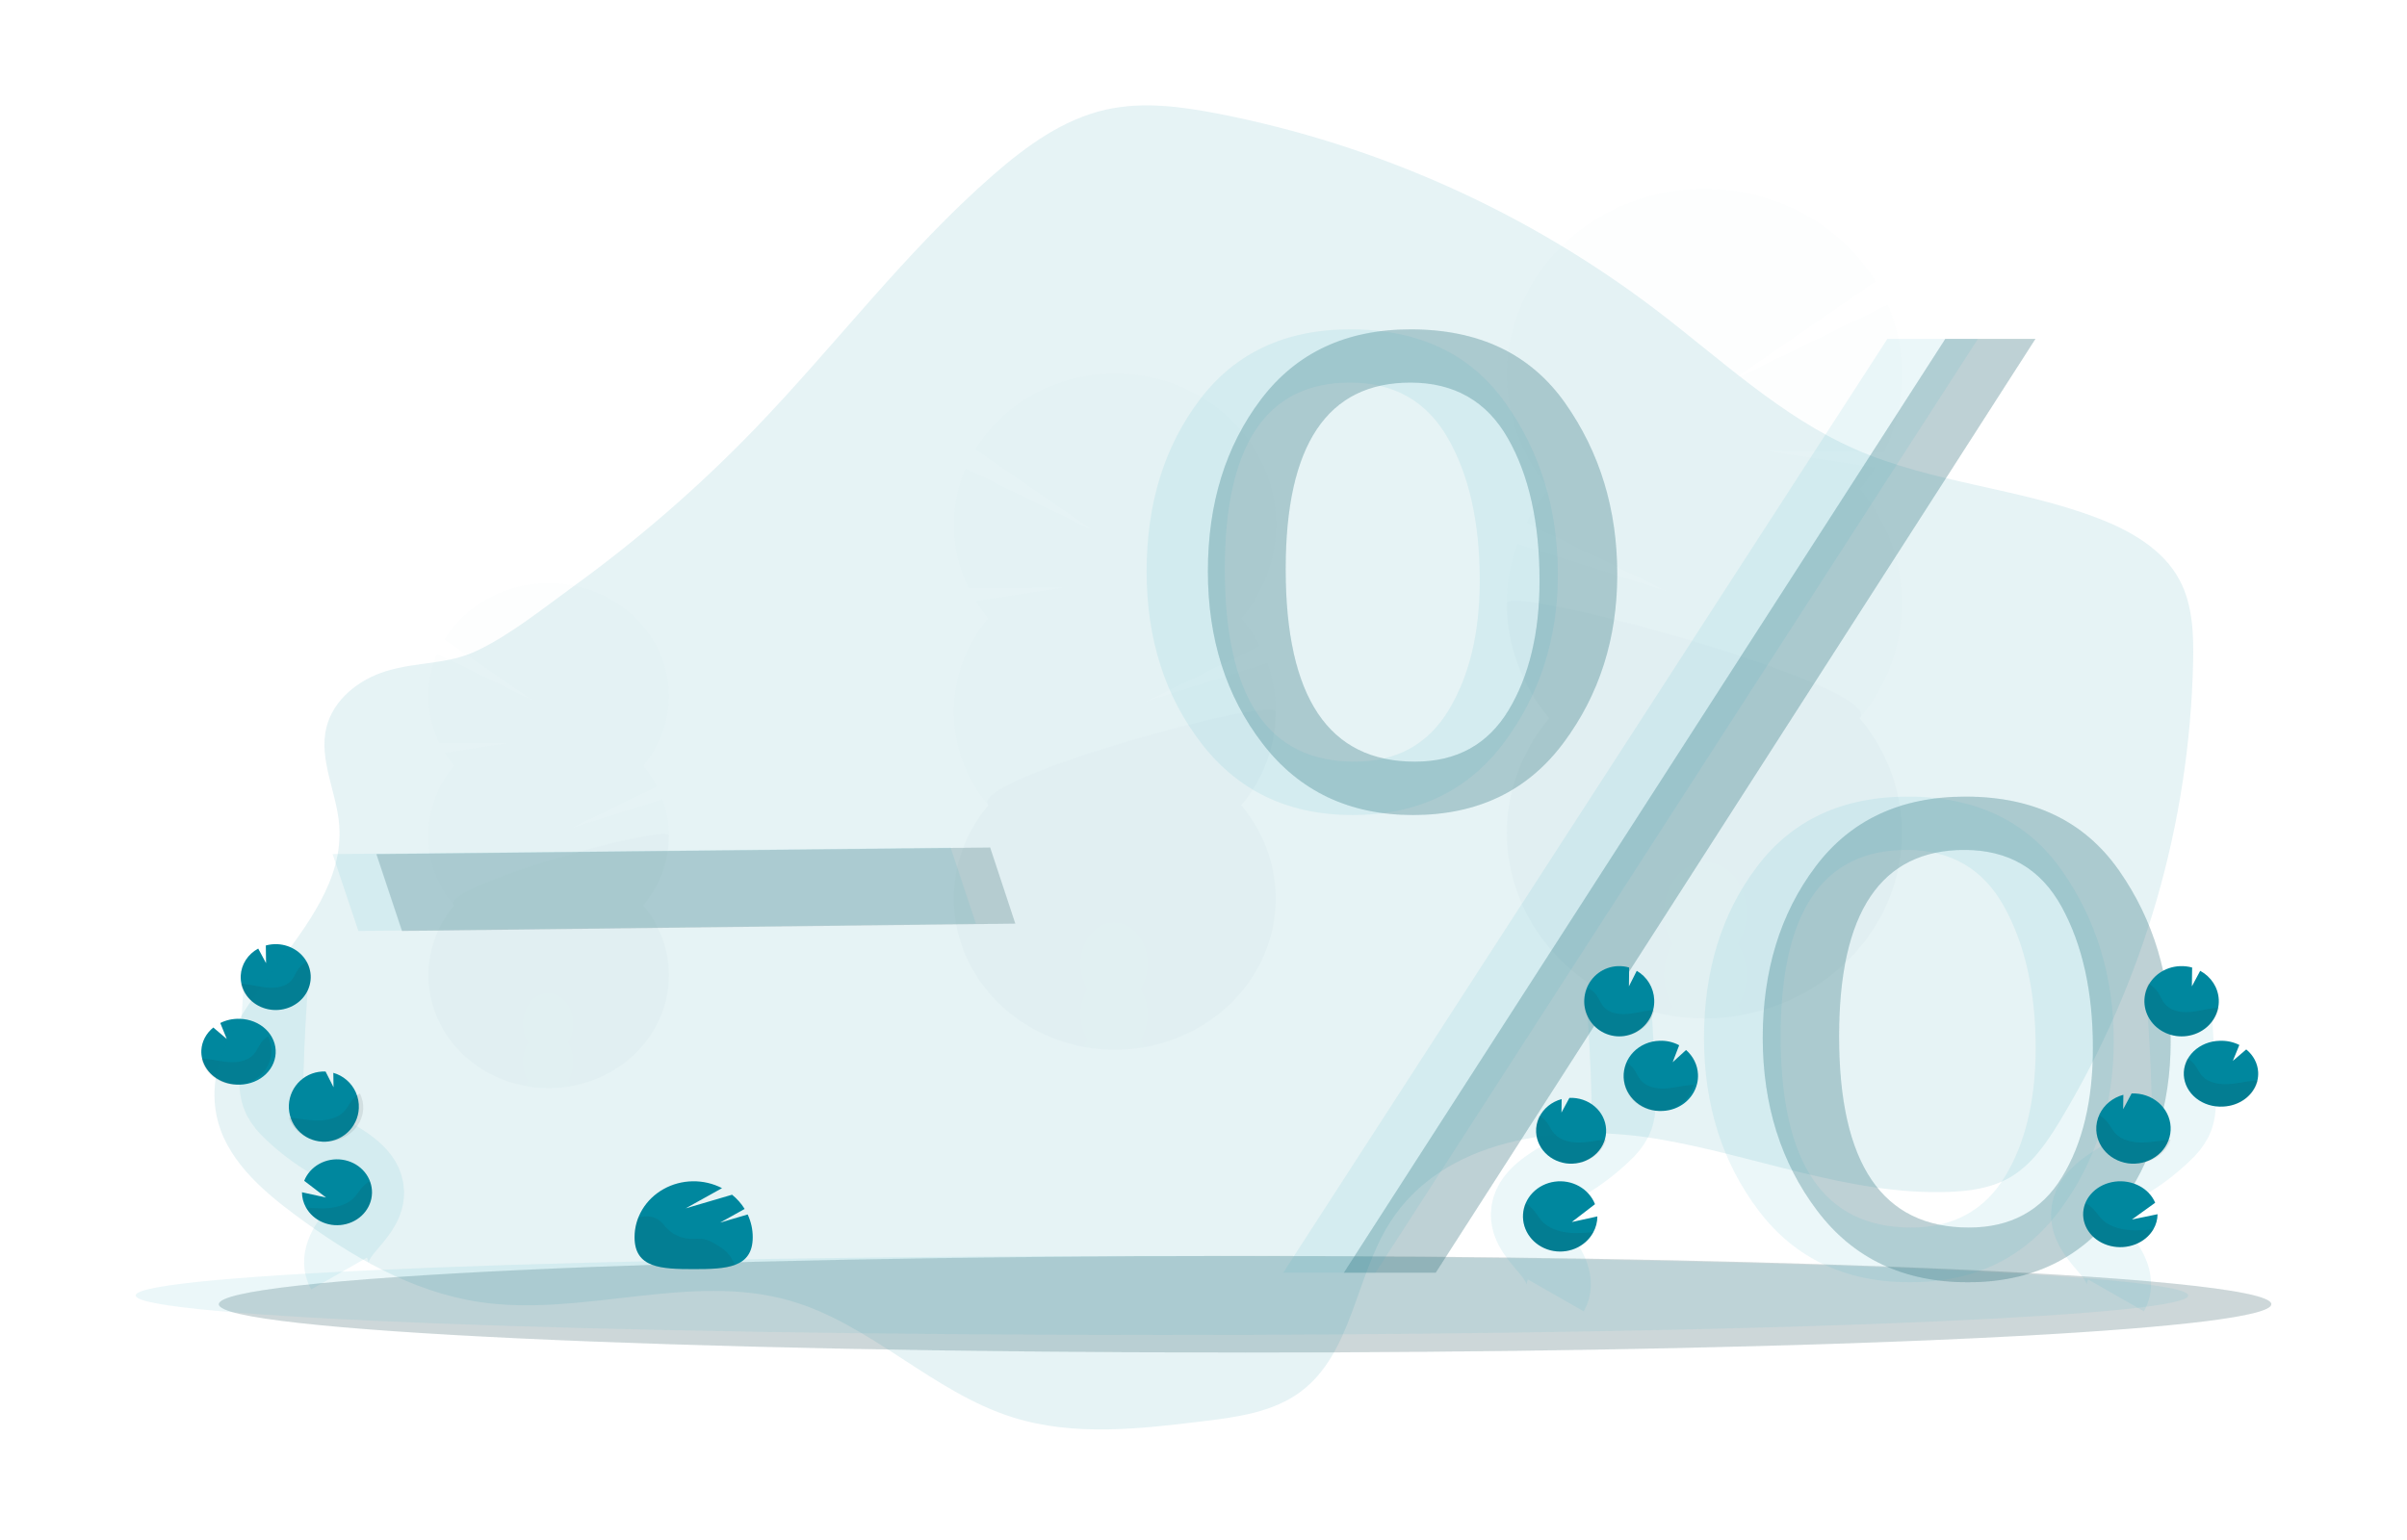 <svg width="150" height="96" viewBox="0 0 150 96" fill="none" xmlns="http://www.w3.org/2000/svg">
<g opacity="0.1">
<path opacity="0.1" d="M106.274 83.239C107.695 83.239 108.846 81.824 108.846 80.079C108.846 78.334 107.695 76.919 106.274 76.919C104.854 76.919 103.703 78.334 103.703 80.079C103.703 81.824 104.854 83.239 106.274 83.239Z" fill="#36ABC5" fill-opacity="0.1"/>
<path opacity="0.1" d="M108.31 66.561C108.67 65.974 108.857 65.307 108.851 64.63C108.851 62.881 107.699 61.47 106.279 61.47C104.859 61.47 103.709 62.884 103.709 64.63C103.702 65.307 103.887 65.974 104.246 66.561C103.894 67.151 103.709 67.816 103.709 68.492C103.709 69.168 103.894 69.833 104.246 70.423C103.894 71.013 103.709 71.677 103.709 72.354C103.709 73.03 103.894 73.695 104.246 74.285C103.887 74.872 103.702 75.539 103.709 76.216C103.709 77.965 104.86 79.376 106.279 79.376C107.698 79.376 108.851 77.962 108.851 76.216C108.858 75.539 108.673 74.872 108.314 74.285C108.666 73.695 108.851 73.03 108.851 72.354C108.851 71.677 108.666 71.013 108.314 70.423C108.666 69.833 108.851 69.168 108.851 68.492C108.851 67.816 108.666 67.151 108.314 66.561H108.31Z" fill="#36ABC5" fill-opacity="0.1"/>
<path opacity="0.1" d="M106.274 63.928C107.695 63.928 108.846 62.514 108.846 60.769C108.846 59.024 107.695 57.609 106.274 57.609C104.854 57.609 103.703 59.024 103.703 60.769C103.703 62.514 104.854 63.928 106.274 63.928Z" fill="#36ABC5" fill-opacity="0.1"/>
<path opacity="0.1" d="M106.274 60.066C107.695 60.066 108.846 58.651 108.846 56.906C108.846 55.161 107.695 53.747 106.274 53.747C104.854 53.747 103.703 55.161 103.703 56.906C103.703 58.651 104.854 60.066 106.274 60.066Z" fill="#36ABC5" fill-opacity="0.1"/>
<path opacity="0.1" d="M115.899 30.477C116.249 30.056 116.569 29.614 116.855 29.153L110.104 28.111L117.411 28.163C118.111 26.731 118.493 25.18 118.533 23.605C118.573 22.03 118.27 20.463 117.644 19.002L107.84 23.773L116.882 17.537C116.035 16.164 114.896 14.97 113.535 14.028C112.175 13.086 110.623 12.417 108.975 12.063C107.328 11.709 105.62 11.677 103.959 11.969C102.298 12.261 100.718 12.871 99.319 13.761C97.92 14.651 96.731 15.802 95.826 17.143C94.921 18.483 94.319 19.984 94.059 21.552C93.798 23.12 93.884 24.721 94.311 26.257C94.738 27.792 95.497 29.229 96.541 30.477C95.994 31.13 95.523 31.837 95.137 32.585L103.906 36.863L94.556 33.912C93.899 35.733 93.735 37.68 94.081 39.576C94.426 41.472 95.27 43.257 96.535 44.769C95.106 46.474 94.218 48.523 93.971 50.681C93.723 52.838 94.128 55.017 95.137 56.969C96.147 58.921 97.721 60.566 99.68 61.718C101.639 62.869 103.903 63.48 106.214 63.48C108.525 63.48 110.789 62.869 112.748 61.718C114.707 60.566 116.281 58.921 117.291 56.969C118.3 55.017 118.705 52.838 118.457 50.681C118.21 48.523 117.322 46.474 115.893 44.769C117.6 42.731 118.528 40.214 118.528 37.621C118.528 35.028 117.6 32.51 115.893 30.472L115.899 30.477Z" fill="#00879E"/>
<path opacity="0.1" d="M93.906 37.625C93.902 40.219 94.83 42.738 96.541 44.773C95.113 46.479 94.224 48.527 93.976 50.685C93.729 52.842 94.134 55.021 95.143 56.973C96.153 58.925 97.727 60.571 99.686 61.722C101.645 62.873 103.909 63.484 106.22 63.484C108.531 63.484 110.795 62.873 112.754 61.722C114.713 60.571 116.287 58.925 117.297 56.973C118.306 55.021 118.711 52.842 118.463 50.685C118.216 48.527 117.328 46.479 115.899 44.773C117.549 42.806 93.906 36.327 93.906 37.625Z" fill="#222222"/>
</g>
<g opacity="0.1">
<path opacity="0.1" d="M34.157 79.859C35.021 79.859 35.721 78.998 35.721 77.936C35.721 76.873 35.021 76.012 34.157 76.012C33.293 76.012 32.593 76.873 32.593 77.936C32.593 78.998 33.293 79.859 34.157 79.859Z" fill="#36ABC5" fill-opacity="0.1"/>
<path opacity="0.1" d="M35.401 69.707C35.62 69.349 35.733 68.943 35.728 68.531C35.728 67.469 35.03 66.607 34.163 66.607C33.295 66.607 32.598 67.469 32.598 68.531C32.594 68.943 32.706 69.349 32.924 69.707C32.711 70.066 32.598 70.471 32.598 70.882C32.598 71.294 32.711 71.699 32.924 72.058C32.711 72.417 32.598 72.822 32.598 73.233C32.598 73.645 32.711 74.049 32.924 74.409C32.706 74.766 32.594 75.172 32.598 75.584C32.598 76.647 33.297 77.508 34.163 77.508C35.029 77.508 35.728 76.647 35.728 75.584C35.733 75.172 35.62 74.766 35.401 74.409C35.615 74.049 35.728 73.645 35.728 73.233C35.728 72.822 35.615 72.417 35.401 72.058C35.615 71.699 35.728 71.294 35.728 70.882C35.728 70.471 35.615 70.066 35.401 69.707Z" fill="#36ABC5" fill-opacity="0.1"/>
<path opacity="0.1" d="M34.157 68.104C35.021 68.104 35.721 67.242 35.721 66.18C35.721 65.118 35.021 64.257 34.157 64.257C33.293 64.257 32.593 65.118 32.593 66.18C32.593 67.242 33.293 68.104 34.157 68.104Z" fill="#36ABC5" fill-opacity="0.1"/>
<path opacity="0.1" d="M34.157 65.752C35.021 65.752 35.721 64.891 35.721 63.829C35.721 62.767 35.021 61.906 34.157 61.906C33.293 61.906 32.593 62.767 32.593 63.829C32.593 64.891 33.293 65.752 34.157 65.752Z" fill="#36ABC5" fill-opacity="0.1"/>
<path opacity="0.1" d="M28.301 47.739C28.087 47.483 27.893 47.214 27.719 46.933L31.831 46.299L27.384 46.331C26.958 45.46 26.726 44.516 26.701 43.558C26.676 42.599 26.86 41.646 27.24 40.757L33.204 43.665L27.701 39.862C28.218 39.026 28.911 38.3 29.739 37.727C30.567 37.154 31.512 36.747 32.514 36.532C33.517 36.317 34.556 36.298 35.567 36.475C36.578 36.654 37.539 37.025 38.39 37.566C39.242 38.108 39.966 38.809 40.516 39.624C41.067 40.44 41.433 41.353 41.592 42.307C41.751 43.261 41.699 44.236 41.439 45.17C41.179 46.105 40.718 46.979 40.083 47.739C40.416 48.136 40.703 48.566 40.937 49.02L35.599 51.626L41.291 49.833C41.691 50.942 41.79 52.127 41.579 53.281C41.368 54.435 40.854 55.522 40.083 56.443C40.953 57.481 41.494 58.728 41.644 60.041C41.794 61.355 41.548 62.681 40.934 63.869C40.319 65.058 39.361 66.059 38.168 66.76C36.976 67.461 35.598 67.833 34.191 67.833C32.784 67.833 31.406 67.461 30.213 66.76C29.021 66.059 28.062 65.058 27.448 63.869C26.833 62.681 26.587 61.355 26.737 60.041C26.888 58.728 27.429 57.481 28.299 56.443C27.259 55.202 26.694 53.669 26.694 52.091C26.694 50.512 27.259 48.98 28.299 47.739H28.301Z" fill="#00879E"/>
<path opacity="0.1" d="M41.687 52.091C41.69 53.67 41.124 55.203 40.083 56.443C40.953 57.481 41.493 58.728 41.644 60.041C41.794 61.355 41.548 62.681 40.934 63.869C40.319 65.058 39.361 66.059 38.168 66.76C36.976 67.461 35.597 67.833 34.191 67.833C32.784 67.833 31.405 67.461 30.213 66.76C29.021 66.059 28.062 65.058 27.448 63.869C26.833 62.681 26.587 61.355 26.737 60.041C26.888 58.728 27.429 57.481 28.298 56.443C27.294 55.25 41.687 51.3 41.687 52.091Z" fill="#222222"/>
</g>
<g opacity="0.1">
<path opacity="0.1" d="M69.427 81.533C70.583 81.533 71.52 80.381 71.52 78.96C71.52 77.538 70.583 76.385 69.427 76.385C68.27 76.385 67.332 77.538 67.332 78.96C67.332 80.381 68.27 81.533 69.427 81.533Z" fill="#36ABC5" fill-opacity="0.1"/>
<path opacity="0.1" d="M71.084 67.947C71.376 67.468 71.527 66.924 71.521 66.373C71.521 64.952 70.589 63.799 69.425 63.799C68.261 63.799 67.33 64.952 67.33 66.373C67.324 66.925 67.475 67.468 67.768 67.947C67.481 68.427 67.33 68.969 67.33 69.52C67.33 70.071 67.481 70.613 67.768 71.093C67.481 71.574 67.33 72.115 67.33 72.666C67.33 73.217 67.481 73.758 67.768 74.239C67.475 74.718 67.324 75.261 67.33 75.813C67.33 77.234 68.268 78.386 69.425 78.386C70.582 78.386 71.521 77.234 71.521 75.813C71.527 75.261 71.376 74.718 71.084 74.239C71.37 73.758 71.521 73.217 71.521 72.666C71.521 72.115 71.37 71.574 71.084 71.093C71.37 70.612 71.521 70.071 71.521 69.52C71.521 68.969 71.37 68.428 71.084 67.947Z" fill="#36ABC5" fill-opacity="0.1"/>
<path opacity="0.1" d="M69.427 65.801C70.583 65.801 71.52 64.649 71.52 63.228C71.52 61.806 70.583 60.654 69.427 60.654C68.27 60.654 67.332 61.806 67.332 63.228C67.332 64.649 68.27 65.801 69.427 65.801Z" fill="#36ABC5" fill-opacity="0.1"/>
<path opacity="0.1" d="M69.427 62.655C70.583 62.655 71.52 61.502 71.52 60.081C71.52 58.66 70.583 57.507 69.427 57.507C68.27 57.507 67.332 58.66 67.332 60.081C67.332 61.502 68.27 62.655 69.427 62.655Z" fill="#36ABC5" fill-opacity="0.1"/>
<path opacity="0.1" d="M61.592 38.55C61.305 38.208 61.045 37.848 60.812 37.472L66.314 36.624L60.364 36.666C59.792 35.499 59.481 34.236 59.448 32.952C59.415 31.669 59.661 30.393 60.172 29.202L68.157 33.091L60.792 28.008C61.48 26.886 62.407 25.908 63.516 25.137C64.624 24.366 65.89 23.818 67.235 23.527C68.579 23.236 69.973 23.209 71.329 23.447C72.685 23.684 73.974 24.182 75.116 24.909C76.258 25.636 77.228 26.576 77.966 27.67C78.704 28.765 79.193 29.991 79.403 31.271C79.613 32.551 79.54 33.858 79.188 35.111C78.836 36.363 78.213 37.534 77.357 38.55C77.803 39.083 78.186 39.658 78.5 40.268L71.358 43.752L78.974 41.348C79.509 42.832 79.641 44.418 79.359 45.963C79.076 47.507 78.388 48.961 77.357 50.193C78.521 51.582 79.245 53.251 79.446 55.009C79.647 56.766 79.318 58.541 78.495 60.131C77.673 61.721 76.39 63.062 74.795 63.999C73.199 64.937 71.355 65.435 69.472 65.435C67.59 65.435 65.745 64.937 64.149 63.999C62.554 63.062 61.271 61.721 60.449 60.131C59.626 58.541 59.297 56.766 59.498 55.009C59.699 53.251 60.423 51.582 61.587 50.193C60.196 48.533 59.441 46.482 59.441 44.369C59.441 42.257 60.196 40.206 61.587 38.545L61.592 38.55Z" fill="#00879E"/>
<path opacity="0.1" d="M79.504 44.374C79.507 46.487 78.751 48.539 77.357 50.197C78.521 51.587 79.245 53.255 79.446 55.013C79.647 56.77 79.318 58.546 78.495 60.136C77.673 61.725 76.39 63.066 74.795 64.004C73.199 64.942 71.355 65.439 69.472 65.439C67.59 65.439 65.745 64.942 64.149 64.004C62.554 63.066 61.271 61.725 60.449 60.136C59.626 58.546 59.297 56.77 59.498 55.013C59.699 53.255 60.423 51.587 61.587 50.197C60.242 48.595 79.504 43.316 79.504 44.374Z" fill="#222222"/>
</g>
<path d="M141.545 81.3C141.545 82.052 135.694 82.74 126.019 83.271C124.26 83.366 122.374 83.457 120.375 83.542C118.647 83.615 116.836 83.684 114.943 83.749C113.108 83.811 111.203 83.867 109.227 83.92C102.989 84.088 96.092 84.208 88.766 84.268C86.988 84.284 85.186 84.295 83.36 84.303C81.459 84.311 79.535 84.315 77.59 84.314C42.269 84.314 13.636 82.966 13.636 81.303C13.636 79.64 42.269 78.292 77.59 78.292C92.797 78.292 106.762 78.543 117.738 78.959L118.938 79.005H118.945C132.771 79.555 141.545 80.384 141.545 81.3Z" fill="#36ABC5" fill-opacity="0.1"/>
<path opacity="0.15" d="M141.545 81.3C141.545 82.052 135.694 82.74 126.019 83.271C124.26 83.366 122.374 83.457 120.375 83.542C118.647 83.615 116.836 83.684 114.943 83.749C113.108 83.811 111.203 83.867 109.227 83.92C102.989 84.088 96.092 84.208 88.766 84.268C86.988 84.284 85.186 84.295 83.36 84.303C81.459 84.311 79.535 84.315 77.59 84.314C42.269 84.314 13.636 82.966 13.636 81.303C13.636 79.64 42.269 78.292 77.59 78.292C92.797 78.292 106.762 78.543 117.738 78.959L118.938 79.005H118.945C132.771 79.555 141.545 80.384 141.545 81.3Z" fill="#222222"/>
<path d="M136.364 80.759C136.364 81.374 130.512 81.937 120.838 82.365C119.079 82.444 117.193 82.518 115.194 82.587C113.466 82.647 111.655 82.704 109.762 82.757C107.928 82.806 106.023 82.853 104.047 82.897C97.807 83.034 90.911 83.132 83.584 83.182C81.807 83.194 80.006 83.203 78.179 83.21C76.277 83.216 74.354 83.219 72.41 83.219C37.088 83.219 8.455 82.117 8.455 80.755C8.455 79.394 37.088 78.292 72.41 78.292C87.616 78.292 101.58 78.496 112.557 78.837L113.757 78.875H113.765C127.596 79.332 136.364 80.006 136.364 80.759Z" fill="#36ABC5" fill-opacity="0.1"/>
<path d="M25.052 58.035L23.455 53.243L61.706 52.833L63.273 57.577L25.052 58.035Z" fill="#36ABC5" fill-opacity="0.1"/>
<path opacity="0.15" d="M25.052 58.035L23.455 53.243L61.706 52.833L63.273 57.577L25.052 58.035Z" fill="#222222"/>
<path d="M22.335 58.035L20.727 53.243L59.24 52.833L60.818 57.577L22.335 58.035Z" fill="#36ABC5" fill-opacity="0.1"/>
<path d="M88.053 50.807C84.095 50.807 80.975 49.328 78.694 46.371C76.413 43.414 75.273 39.831 75.273 35.623C75.273 31.388 76.376 27.812 78.582 24.898C80.787 21.984 83.899 20.528 87.916 20.531C92.176 20.531 95.385 22.066 97.545 25.137C99.704 28.208 100.784 31.762 100.785 35.8C100.785 39.808 99.668 43.311 97.432 46.311C95.197 49.31 92.071 50.809 88.053 50.807ZM88.169 47.48C90.773 47.48 92.719 46.412 94.008 44.276C95.296 42.14 95.941 39.447 95.941 36.197C95.941 32.579 95.281 29.617 93.962 27.311C92.644 25.004 90.621 23.851 87.895 23.85C82.713 23.85 80.122 27.724 80.122 35.471C80.122 43.478 82.804 47.481 88.166 47.48H88.169ZM89.473 79.337H83.748L121.229 21.124H126.846L89.473 79.337ZM122.631 79.934C118.613 79.934 115.481 78.442 113.234 75.458C110.987 72.474 109.859 68.891 109.85 64.709C109.85 60.502 110.945 56.941 113.136 54.026C115.326 51.112 118.445 49.657 122.493 49.659C126.723 49.659 129.91 51.195 132.055 54.266C134.2 57.336 135.272 60.89 135.273 64.927C135.273 68.909 134.163 72.406 131.942 75.419C129.722 78.431 126.617 79.936 122.629 79.934H122.631ZM122.699 76.522C125.29 76.522 127.226 75.472 128.506 73.373C129.786 71.273 130.426 68.591 130.426 65.326C130.426 61.833 129.778 58.903 128.483 56.536C127.187 54.17 125.169 52.985 122.428 52.982C117.216 52.982 114.61 56.855 114.61 64.602C114.609 72.55 117.304 76.523 122.696 76.522H122.699Z" fill="#36ABC5" fill-opacity="0.1"/>
<path d="M88.053 50.807C84.095 50.807 80.975 49.328 78.694 46.371C76.413 43.414 75.273 39.831 75.273 35.623C75.273 31.388 76.376 27.812 78.582 24.898C80.787 21.984 83.899 20.528 87.916 20.531C92.176 20.531 95.385 22.066 97.545 25.137C99.704 28.208 100.784 31.762 100.785 35.8C100.785 39.808 99.668 43.311 97.432 46.311C95.197 49.31 92.071 50.809 88.053 50.807ZM88.169 47.48C90.773 47.48 92.719 46.412 94.008 44.276C95.296 42.14 95.941 39.447 95.941 36.197C95.941 32.579 95.281 29.617 93.962 27.311C92.644 25.004 90.621 23.851 87.895 23.85C82.713 23.85 80.122 27.724 80.122 35.471C80.122 43.478 82.804 47.481 88.166 47.48H88.169ZM89.473 79.337H83.748L121.229 21.124H126.846L89.473 79.337ZM122.631 79.934C118.613 79.934 115.481 78.442 113.234 75.458C110.987 72.474 109.859 68.891 109.85 64.709C109.85 60.502 110.945 56.941 113.136 54.026C115.326 51.112 118.445 49.657 122.493 49.659C126.723 49.659 129.91 51.195 132.055 54.266C134.2 57.336 135.272 60.89 135.273 64.927C135.273 68.909 134.163 72.406 131.942 75.419C129.722 78.431 126.617 79.936 122.629 79.934H122.631ZM122.699 76.522C125.29 76.522 127.226 75.472 128.506 73.373C129.786 71.273 130.426 68.591 130.426 65.326C130.426 61.833 129.778 58.903 128.483 56.536C127.187 54.17 125.169 52.985 122.428 52.982C117.216 52.982 114.61 56.855 114.61 64.602C114.609 72.55 117.304 76.523 122.696 76.522H122.699Z" fill="#36ABC5" fill-opacity="0.1"/>
<path opacity="0.15" d="M88.053 50.807C84.095 50.807 80.975 49.328 78.694 46.371C76.413 43.414 75.273 39.831 75.273 35.623C75.273 31.388 76.376 27.812 78.582 24.898C80.787 21.984 83.899 20.528 87.916 20.531C92.176 20.531 95.385 22.066 97.545 25.137C99.704 28.208 100.784 31.762 100.785 35.8C100.785 39.808 99.668 43.311 97.432 46.311C95.197 49.31 92.071 50.809 88.053 50.807ZM88.169 47.48C90.773 47.48 92.719 46.412 94.008 44.276C95.296 42.14 95.941 39.447 95.941 36.197C95.941 32.579 95.281 29.617 93.962 27.311C92.644 25.004 90.621 23.851 87.895 23.85C82.713 23.85 80.122 27.724 80.122 35.471C80.122 43.478 82.804 47.481 88.166 47.48H88.169ZM89.473 79.337H83.748L121.229 21.124H126.846L89.473 79.337ZM122.631 79.934C118.613 79.934 115.481 78.442 113.234 75.458C110.987 72.474 109.859 68.891 109.85 64.709C109.85 60.502 110.945 56.941 113.136 54.026C115.326 51.112 118.445 49.657 122.493 49.659C126.723 49.659 129.91 51.195 132.055 54.266C134.2 57.336 135.272 60.89 135.273 64.927C135.273 68.909 134.163 72.406 131.942 75.419C129.722 78.431 126.617 79.936 122.629 79.934H122.631ZM122.699 76.522C125.29 76.522 127.226 75.472 128.506 73.373C129.786 71.273 130.426 68.591 130.426 65.326C130.426 61.833 129.778 58.903 128.483 56.536C127.187 54.17 125.169 52.985 122.428 52.982C117.216 52.982 114.61 56.855 114.61 64.602C114.609 72.55 117.304 76.523 122.696 76.522H122.699Z" fill="#222222"/>
<path d="M84.292 50.807C80.316 50.807 77.182 49.328 74.891 46.371C72.6 43.414 71.455 39.831 71.455 35.623C71.455 31.388 72.562 27.812 74.778 24.898C76.994 21.984 80.12 20.528 84.155 20.531C88.434 20.531 91.659 22.066 93.828 25.137C95.997 28.208 97.082 31.762 97.083 35.8C97.083 39.808 95.96 43.311 93.715 46.311C91.469 49.31 88.329 50.809 84.292 50.807ZM84.409 47.48C87.025 47.48 88.98 46.412 90.274 44.276C91.569 42.14 92.216 39.447 92.216 36.197C92.216 32.579 91.554 29.617 90.229 27.311C88.904 25.004 86.873 23.851 84.134 23.85C78.929 23.85 76.326 27.724 76.326 35.471C76.326 43.478 79.019 47.481 84.407 47.48H84.409ZM85.719 79.337H79.968L117.619 21.124H123.262L85.719 79.337ZM119.028 79.934C114.992 79.934 111.846 78.442 109.588 75.458C107.332 72.474 106.198 68.891 106.189 64.709C106.189 60.502 107.289 56.941 109.489 54.026C111.69 51.112 114.823 49.657 118.89 49.659C123.138 49.659 126.34 51.195 128.494 54.266C130.649 57.336 131.727 60.89 131.727 64.927C131.727 68.909 130.612 72.406 128.382 75.419C126.151 78.431 123.032 79.936 119.026 79.934H119.028ZM119.096 76.522C121.699 76.522 123.644 75.472 124.93 73.373C126.216 71.273 126.858 68.591 126.858 65.326C126.858 61.833 126.208 58.903 124.906 56.536C123.605 54.17 121.577 52.985 118.822 52.982C113.586 52.982 110.968 56.855 110.968 64.602C110.968 72.55 113.677 76.523 119.093 76.522H119.096Z" fill="#36ABC5" fill-opacity="0.1"/>
<path d="M96.96 80.755C97.436 79.922 96.895 78.902 96.274 78.158C95.651 77.415 94.893 76.643 94.909 75.695C94.933 74.336 96.463 73.532 97.684 72.81C98.592 72.275 99.429 71.641 100.179 70.92C100.492 70.642 100.752 70.314 100.945 69.952C101.198 69.419 101.19 68.814 101.176 68.232C101.123 66.29 101.021 64.351 100.871 62.414" stroke="#36ABC5" stroke-opacity="0.1" stroke-width="4" stroke-miterlimit="10"/>
<path d="M103.088 62.312C103.071 61.946 102.963 61.589 102.773 61.275C102.582 60.962 102.317 60.701 102 60.518L101.511 61.488L101.526 60.313C101.292 60.245 101.049 60.216 100.807 60.227C100.376 60.247 99.96 60.395 99.613 60.652C99.266 60.91 99.003 61.264 98.856 61.672C98.71 62.079 98.687 62.521 98.791 62.942C98.895 63.362 99.121 63.742 99.44 64.034C99.759 64.325 100.157 64.515 100.584 64.58C101.01 64.644 101.447 64.581 101.837 64.396C102.228 64.212 102.555 63.916 102.778 63.545C103.001 63.174 103.109 62.745 103.088 62.312Z" fill="#00879E"/>
<path d="M99.286 76.83C99.043 77.277 98.644 77.631 98.158 77.833C97.671 78.035 97.126 78.073 96.614 77.94C96.101 77.807 95.652 77.512 95.343 77.103C95.033 76.695 94.882 76.198 94.913 75.697C94.945 75.195 95.159 74.719 95.517 74.349C95.876 73.978 96.359 73.736 96.885 73.662C97.41 73.588 97.947 73.687 98.405 73.943C98.862 74.198 99.213 74.595 99.398 75.066L97.95 76.179L99.546 75.828C99.545 76.177 99.456 76.52 99.286 76.83Z" fill="#00879E"/>
<path d="M98.017 72.541C97.73 72.553 97.443 72.513 97.173 72.421C96.903 72.33 96.654 72.19 96.442 72.008C96.23 71.827 96.058 71.608 95.936 71.364C95.813 71.121 95.744 70.856 95.73 70.587C95.713 70.266 95.778 69.946 95.919 69.652C96.05 69.378 96.243 69.135 96.485 68.938C96.727 68.742 97.011 68.597 97.319 68.515L97.307 69.358L97.802 68.439C98.381 68.414 98.948 68.605 99.377 68.972C99.806 69.338 100.062 69.849 100.089 70.392C100.116 70.936 99.912 71.467 99.521 71.87C99.131 72.272 98.586 72.512 98.007 72.538L98.017 72.541Z" fill="#00879E"/>
<path d="M103.629 69.253C103.324 69.272 103.019 69.234 102.73 69.139C102.442 69.044 102.176 68.895 101.948 68.702C101.721 68.508 101.536 68.273 101.404 68.01C101.273 67.747 101.199 67.462 101.184 67.171C101.17 66.88 101.217 66.59 101.322 66.317C101.426 66.043 101.587 65.793 101.795 65.579C102.003 65.366 102.253 65.194 102.531 65.074C102.809 64.954 103.109 64.888 103.414 64.88C103.843 64.861 104.269 64.957 104.643 65.158L104.237 66.217L105.072 65.454C105.519 65.844 105.787 66.387 105.815 66.964C105.826 67.166 105.806 67.369 105.756 67.567C105.642 68.03 105.373 68.446 104.989 68.75C104.605 69.054 104.127 69.231 103.629 69.253Z" fill="#00879E"/>
<path opacity="0.1" d="M102.841 62.987C102.331 63.039 101.837 63.189 101.326 63.218C100.814 63.248 100.253 63.133 99.929 62.759C99.755 62.559 99.669 62.304 99.521 62.084C99.382 61.88 99.191 61.711 98.966 61.593C98.824 61.856 98.744 62.144 98.73 62.439C98.716 62.733 98.769 63.027 98.885 63.3C99.002 63.574 99.179 63.821 99.405 64.025C99.631 64.23 99.901 64.386 100.196 64.485C100.492 64.583 100.806 64.621 101.119 64.597C101.431 64.573 101.734 64.485 102.008 64.342C102.282 64.198 102.521 64.002 102.707 63.765C102.894 63.528 103.025 63.257 103.091 62.969C103.007 62.973 102.925 62.979 102.841 62.987Z" fill="#222222"/>
<path opacity="0.1" d="M103.494 69.256C103.113 69.273 102.734 69.195 102.394 69.031C102.054 68.866 101.764 68.621 101.553 68.318C101.342 68.015 101.216 67.665 101.188 67.303C101.16 66.94 101.23 66.576 101.392 66.247C101.568 66.36 101.718 66.504 101.836 66.672C101.994 66.898 102.09 67.161 102.274 67.369C102.615 67.756 103.207 67.881 103.739 67.859C104.271 67.836 104.787 67.691 105.318 67.642C105.392 67.635 105.467 67.631 105.545 67.629C105.436 68.076 105.176 68.477 104.805 68.771C104.435 69.065 103.975 69.235 103.494 69.256Z" fill="#222222"/>
<path opacity="0.1" d="M98.063 72.54C97.77 72.554 97.477 72.511 97.202 72.416C96.926 72.321 96.673 72.175 96.456 71.986C96.24 71.797 96.064 71.569 95.939 71.315C95.815 71.061 95.743 70.786 95.73 70.506C95.712 70.171 95.778 69.837 95.922 69.532C96.106 69.649 96.266 69.798 96.394 69.971C96.567 70.205 96.676 70.475 96.879 70.691C97.255 71.092 97.887 71.234 98.457 71.221C99.027 71.208 99.542 71.08 100.091 71.04C99.955 71.459 99.687 71.828 99.324 72.097C98.961 72.365 98.521 72.52 98.063 72.54Z" fill="#222222"/>
<path opacity="0.1" d="M99.273 76.81C99.004 77.316 98.543 77.703 97.985 77.892C97.427 78.081 96.814 78.057 96.274 77.825C95.734 77.594 95.307 77.172 95.082 76.647C94.857 76.123 94.852 75.535 95.066 75.007C95.256 75.126 95.427 75.272 95.572 75.44C95.792 75.696 95.936 75.987 96.19 76.225C96.664 76.668 97.423 76.851 98.101 76.868C98.493 76.871 98.884 76.852 99.273 76.81Z" fill="#222222"/>
<path d="M131.87 80.755C132.346 79.922 131.805 78.902 131.183 78.158C130.561 77.415 129.803 76.643 129.819 75.695C129.842 74.336 131.372 73.532 132.593 72.81C133.501 72.275 134.339 71.641 135.088 70.92C135.402 70.642 135.661 70.314 135.854 69.952C136.107 69.419 136.099 68.814 136.085 68.232C136.032 66.29 135.93 64.351 135.78 62.414" stroke="#36ABC5" stroke-opacity="0.1" stroke-width="4" stroke-miterlimit="10"/>
<path d="M138.27 62.312C138.252 61.946 138.137 61.589 137.935 61.275C137.733 60.962 137.45 60.701 137.113 60.518L136.594 61.488L136.61 60.313C136.362 60.245 136.104 60.216 135.846 60.227C135.388 60.247 134.947 60.395 134.578 60.652C134.209 60.91 133.929 61.264 133.773 61.672C133.618 62.079 133.594 62.521 133.704 62.942C133.815 63.362 134.055 63.742 134.394 64.034C134.733 64.325 135.156 64.515 135.609 64.58C136.062 64.644 136.526 64.581 136.941 64.396C137.356 64.212 137.703 63.916 137.94 63.545C138.177 63.174 138.291 62.745 138.27 62.312Z" fill="#00879E"/>
<path d="M134.195 76.631C133.952 77.049 133.554 77.381 133.067 77.571C132.58 77.76 132.035 77.796 131.522 77.671C131.01 77.546 130.561 77.269 130.252 76.887C129.942 76.504 129.791 76.038 129.822 75.568C129.854 75.098 130.068 74.652 130.427 74.305C130.785 73.957 131.268 73.73 131.794 73.66C132.32 73.591 132.856 73.684 133.314 73.924C133.771 74.163 134.122 74.535 134.307 74.977L132.859 76.02L134.455 75.691C134.454 76.018 134.365 76.34 134.195 76.631Z" fill="#00879E"/>
<path d="M133.065 72.54C132.761 72.554 132.457 72.511 132.17 72.413C131.883 72.316 131.62 72.166 131.395 71.973C131.169 71.779 130.987 71.546 130.857 71.286C130.727 71.026 130.653 70.744 130.639 70.457C130.621 70.114 130.69 69.772 130.839 69.46C130.978 69.167 131.183 68.907 131.439 68.698C131.696 68.488 131.999 68.334 132.325 68.246L132.312 69.146L132.838 68.165H132.844C133.148 68.152 133.452 68.195 133.739 68.293C134.026 68.39 134.289 68.54 134.514 68.733C134.74 68.927 134.922 69.16 135.052 69.42C135.182 69.68 135.256 69.962 135.27 70.249C135.284 70.536 135.239 70.823 135.135 71.093C135.032 71.364 134.873 71.612 134.668 71.825C134.463 72.037 134.215 72.209 133.94 72.332C133.664 72.454 133.365 72.524 133.061 72.537L133.065 72.54Z" fill="#00879E"/>
<path d="M138.538 68.98C138.233 68.998 137.928 68.962 137.639 68.873C137.351 68.784 137.085 68.645 136.857 68.463C136.63 68.281 136.445 68.061 136.314 67.814C136.182 67.568 136.108 67.3 136.093 67.028C136.079 66.755 136.126 66.483 136.231 66.227C136.335 65.97 136.496 65.736 136.704 65.536C136.912 65.335 137.162 65.175 137.44 65.062C137.718 64.95 138.018 64.888 138.323 64.881C138.752 64.862 139.178 64.952 139.552 65.141L139.146 66.134L139.981 65.418C140.429 65.783 140.696 66.292 140.725 66.834C140.735 67.023 140.715 67.214 140.666 67.399C140.552 67.833 140.282 68.223 139.898 68.508C139.514 68.793 139.037 68.959 138.538 68.98Z" fill="#00879E"/>
<path opacity="0.1" d="M138.007 62.84C137.465 62.897 136.94 63.06 136.397 63.092C135.853 63.125 135.257 63 134.914 62.591C134.728 62.373 134.636 62.095 134.48 61.855C134.332 61.633 134.129 61.448 133.889 61.319C133.739 61.606 133.653 61.92 133.639 62.242C133.624 62.563 133.68 62.883 133.804 63.182C133.928 63.481 134.116 63.75 134.356 63.973C134.596 64.196 134.883 64.366 135.197 64.474C135.511 64.582 135.845 64.623 136.177 64.596C136.509 64.57 136.831 64.475 137.122 64.318C137.413 64.162 137.666 63.947 137.865 63.689C138.063 63.431 138.202 63.135 138.273 62.821C138.184 62.825 138.096 62.831 138.007 62.84Z" fill="#222222"/>
<path opacity="0.1" d="M138.547 68.982C138.143 68.999 137.74 68.921 137.379 68.757C137.018 68.592 136.71 68.347 136.485 68.044C136.261 67.742 136.127 67.392 136.097 67.029C136.067 66.666 136.142 66.302 136.315 65.973C136.501 66.087 136.661 66.231 136.786 66.398C136.954 66.625 137.055 66.887 137.252 67.095C137.614 67.482 138.242 67.608 138.808 67.585C139.374 67.562 139.921 67.417 140.486 67.368C140.564 67.362 140.644 67.357 140.727 67.355C140.61 67.803 140.334 68.204 139.941 68.497C139.548 68.791 139.058 68.961 138.547 68.982Z" fill="#222222"/>
<path opacity="0.1" d="M133.118 72.54C132.807 72.554 132.497 72.511 132.204 72.416C131.911 72.321 131.642 72.175 131.411 71.986C131.181 71.797 130.995 71.569 130.862 71.315C130.73 71.061 130.654 70.786 130.64 70.506C130.621 70.171 130.691 69.837 130.844 69.532C131.04 69.649 131.209 69.798 131.345 69.971C131.529 70.205 131.644 70.475 131.86 70.691C132.26 71.092 132.932 71.234 133.537 71.221C134.124 71.21 134.69 71.08 135.273 71.04C135.128 71.459 134.844 71.828 134.458 72.097C134.073 72.365 133.605 72.52 133.118 72.54Z" fill="#222222"/>
<path opacity="0.1" d="M134.182 76.646C133.914 77.106 133.452 77.458 132.894 77.63C132.336 77.801 131.723 77.78 131.183 77.569C130.643 77.358 130.216 76.975 129.991 76.498C129.766 76.021 129.761 75.487 129.975 75.007C130.165 75.116 130.336 75.248 130.482 75.4C130.701 75.633 130.845 75.898 131.099 76.115C131.574 76.517 132.332 76.683 133.011 76.699C133.402 76.702 133.793 76.684 134.182 76.646Z" fill="#222222"/>
<path d="M21.131 79.387C20.655 78.554 21.196 77.533 21.817 76.79C22.439 76.046 23.198 75.274 23.182 74.326C23.159 72.967 21.628 72.163 20.407 71.442C19.499 70.907 18.662 70.272 17.912 69.551C17.599 69.273 17.339 68.946 17.146 68.583C16.893 68.051 16.901 67.446 16.915 66.864C16.968 64.921 17.07 62.982 17.22 61.046" stroke="#36ABC5" stroke-opacity="0.1" stroke-width="4" stroke-miterlimit="10"/>
<path d="M15.002 60.813C15.019 60.469 15.128 60.135 15.318 59.841C15.508 59.547 15.774 59.303 16.091 59.131L16.58 60.041L16.565 58.939C16.799 58.875 17.041 58.847 17.284 58.858C17.715 58.877 18.13 59.016 18.478 59.257C18.825 59.498 19.088 59.831 19.234 60.213C19.381 60.594 19.403 61.009 19.299 61.403C19.196 61.797 18.97 62.154 18.651 62.427C18.332 62.7 17.934 62.878 17.507 62.939C17.08 62.999 16.644 62.939 16.254 62.767C15.863 62.594 15.536 62.316 15.313 61.968C15.09 61.62 14.982 61.218 15.002 60.813Z" fill="#00879E"/>
<path d="M19.063 75.262C19.292 75.681 19.666 76.013 20.125 76.202C20.582 76.392 21.096 76.427 21.578 76.302C22.061 76.178 22.483 75.901 22.774 75.518C23.065 75.135 23.208 74.669 23.178 74.2C23.148 73.729 22.947 73.283 22.61 72.936C22.272 72.588 21.817 72.361 21.323 72.292C20.828 72.222 20.323 72.315 19.892 72.555C19.462 72.795 19.131 73.166 18.957 73.608L20.321 74.652L18.818 74.322C18.819 74.65 18.903 74.972 19.063 75.262Z" fill="#00879E"/>
<path d="M20.074 71.172C20.361 71.185 20.648 71.142 20.918 71.045C21.188 70.947 21.437 70.798 21.649 70.604C21.861 70.411 22.033 70.177 22.156 69.917C22.278 69.657 22.348 69.376 22.361 69.088C22.378 68.746 22.313 68.404 22.172 68.091C22.042 67.799 21.849 67.539 21.607 67.329C21.365 67.119 21.08 66.965 20.772 66.878L20.785 67.777L20.289 66.797C19.71 66.77 19.143 66.974 18.715 67.365C18.286 67.755 18.029 68.3 18.002 68.88C17.975 69.46 18.179 70.027 18.57 70.456C18.96 70.885 19.505 71.141 20.084 71.169L20.074 71.172Z" fill="#00879E"/>
<path d="M14.735 67.611C15.039 67.629 15.345 67.593 15.633 67.504C15.922 67.415 16.188 67.276 16.415 67.094C16.643 66.912 16.828 66.692 16.959 66.445C17.09 66.199 17.165 65.932 17.179 65.659C17.194 65.386 17.147 65.114 17.042 64.858C16.937 64.602 16.776 64.366 16.569 64.167C16.361 63.966 16.111 63.806 15.833 63.693C15.555 63.581 15.254 63.519 14.949 63.511C14.523 63.494 14.099 63.584 13.727 63.772L14.132 64.765L13.292 64.052C12.845 64.416 12.577 64.925 12.548 65.465C12.538 65.655 12.557 65.845 12.607 66.03C12.721 66.464 12.991 66.854 13.374 67.139C13.758 67.425 14.236 67.59 14.735 67.611Z" fill="#00879E"/>
<path opacity="0.1" d="M15.251 61.345C15.76 61.397 16.254 61.546 16.766 61.576C17.277 61.606 17.838 61.491 18.162 61.117C18.336 60.916 18.422 60.662 18.57 60.442C18.709 60.238 18.9 60.069 19.126 59.951C19.267 60.214 19.348 60.502 19.361 60.796C19.375 61.091 19.322 61.385 19.206 61.658C19.089 61.932 18.912 62.179 18.686 62.383C18.46 62.587 18.19 62.744 17.895 62.843C17.599 62.941 17.285 62.979 16.973 62.955C16.66 62.93 16.357 62.843 16.083 62.7C15.809 62.556 15.571 62.36 15.384 62.123C15.197 61.886 15.066 61.615 15 61.327C15.084 61.331 15.167 61.336 15.251 61.345Z" fill="#222222"/>
<path opacity="0.1" d="M14.597 67.613C14.978 67.63 15.356 67.552 15.696 67.388C16.036 67.224 16.326 66.978 16.538 66.675C16.749 66.373 16.875 66.023 16.903 65.66C16.931 65.297 16.861 64.934 16.698 64.604C16.523 64.718 16.372 64.862 16.254 65.029C16.097 65.256 16.001 65.518 15.816 65.726C15.476 66.113 14.884 66.239 14.352 66.216C13.819 66.193 13.304 66.048 12.773 65.999C12.699 65.993 12.624 65.988 12.545 65.986C12.655 66.434 12.915 66.835 13.285 67.129C13.655 67.422 14.116 67.593 14.597 67.613Z" fill="#222222"/>
<path opacity="0.1" d="M20.155 71.172C20.466 71.185 20.776 71.143 21.069 71.048C21.362 70.953 21.631 70.806 21.862 70.618C22.092 70.428 22.278 70.201 22.411 69.947C22.543 69.692 22.619 69.417 22.634 69.137C22.652 68.802 22.582 68.469 22.429 68.163C22.233 68.281 22.064 68.429 21.928 68.602C21.744 68.836 21.629 69.106 21.413 69.323C21.014 69.723 20.341 69.865 19.736 69.852C19.149 69.841 18.583 69.711 18 69.671C18.145 70.09 18.429 70.459 18.815 70.728C19.2 70.997 19.668 71.152 20.155 71.172Z" fill="#222222"/>
<path opacity="0.1" d="M19.091 75.277C19.343 75.737 19.775 76.089 20.298 76.261C20.821 76.432 21.396 76.411 21.902 76.2C22.409 75.989 22.809 75.606 23.02 75.129C23.23 74.652 23.236 74.118 23.035 73.638C22.857 73.747 22.697 73.879 22.56 74.031C22.354 74.264 22.219 74.529 21.981 74.746C21.536 75.148 20.825 75.315 20.189 75.33C19.822 75.333 19.455 75.315 19.091 75.277Z" fill="#222222"/>
<path d="M44.873 76.216L46.405 75.363C46.198 75.028 45.933 74.728 45.621 74.476L42.731 75.326L44.996 74.066C44.435 73.776 43.804 73.628 43.165 73.638C42.526 73.649 41.9 73.816 41.35 74.125C40.8 74.433 40.345 74.872 40.028 75.397C39.712 75.923 39.545 76.517 39.545 77.122C39.545 79.046 41.194 79.113 43.227 79.113C45.26 79.113 46.909 79.046 46.909 77.122C46.91 76.635 46.802 76.153 46.593 75.707L44.873 76.216Z" fill="#00879E"/>
<path opacity="0.1" d="M45.306 78.074C45.141 77.917 44.958 77.78 44.759 77.665C44.479 77.487 44.188 77.307 43.858 77.247C43.568 77.195 43.269 77.24 42.973 77.223C42.46 77.193 41.977 76.983 41.618 76.632C41.407 76.425 41.242 76.171 40.988 76.012C40.704 75.852 40.369 75.793 40.044 75.848C39.95 75.86 39.856 75.878 39.764 75.902C39.619 76.286 39.545 76.691 39.545 77.098C39.545 79.046 41.207 79.113 43.255 79.113C44.25 79.113 45.152 79.098 45.818 78.858L45.702 78.661C45.597 78.45 45.464 78.253 45.306 78.074Z" fill="#222222"/>
<path opacity="0.1" d="M24.071 41.834C22.364 42.353 20.767 43.61 20.34 45.353C19.853 47.356 20.977 49.376 21.14 51.433C21.665 58.172 12.137 62.927 13.497 69.547C14.036 72.179 16.218 74.116 18.367 75.715C21.81 78.27 25.63 80.527 29.861 81.163C36.282 82.132 42.991 79.286 49.233 81.084C54.267 82.535 58.119 86.787 63.119 88.356C66.924 89.551 71.024 89.08 74.978 88.596C77.11 88.336 79.343 88.036 81.063 86.749C84.261 84.352 84.462 79.62 86.604 76.229C89.911 70.999 97.162 69.972 103.243 70.989C109.323 72.005 115.227 74.507 121.387 74.303C122.704 74.259 124.052 74.079 125.201 73.429C126.597 72.639 127.541 71.248 128.375 69.87C133.588 61.231 136.45 51.362 136.672 41.256C136.708 39.52 136.647 37.708 135.836 36.176C134.81 34.237 132.759 33.077 130.717 32.296C125.815 30.419 120.4 30.112 115.596 27.995C110.963 25.953 107.211 22.371 103.176 19.302C95.136 13.197 85.816 9.02 75.928 7.09C73.611 6.639 71.205 6.317 68.903 6.838C66.25 7.437 63.963 9.101 61.907 10.893C56.438 15.658 52.054 21.538 47.013 26.761C43.535 30.363 39.749 33.649 35.697 36.581C33.832 37.934 31.849 39.54 29.77 40.541C27.868 41.455 26.083 41.224 24.071 41.834Z" fill="#00879E"/>
</svg>
